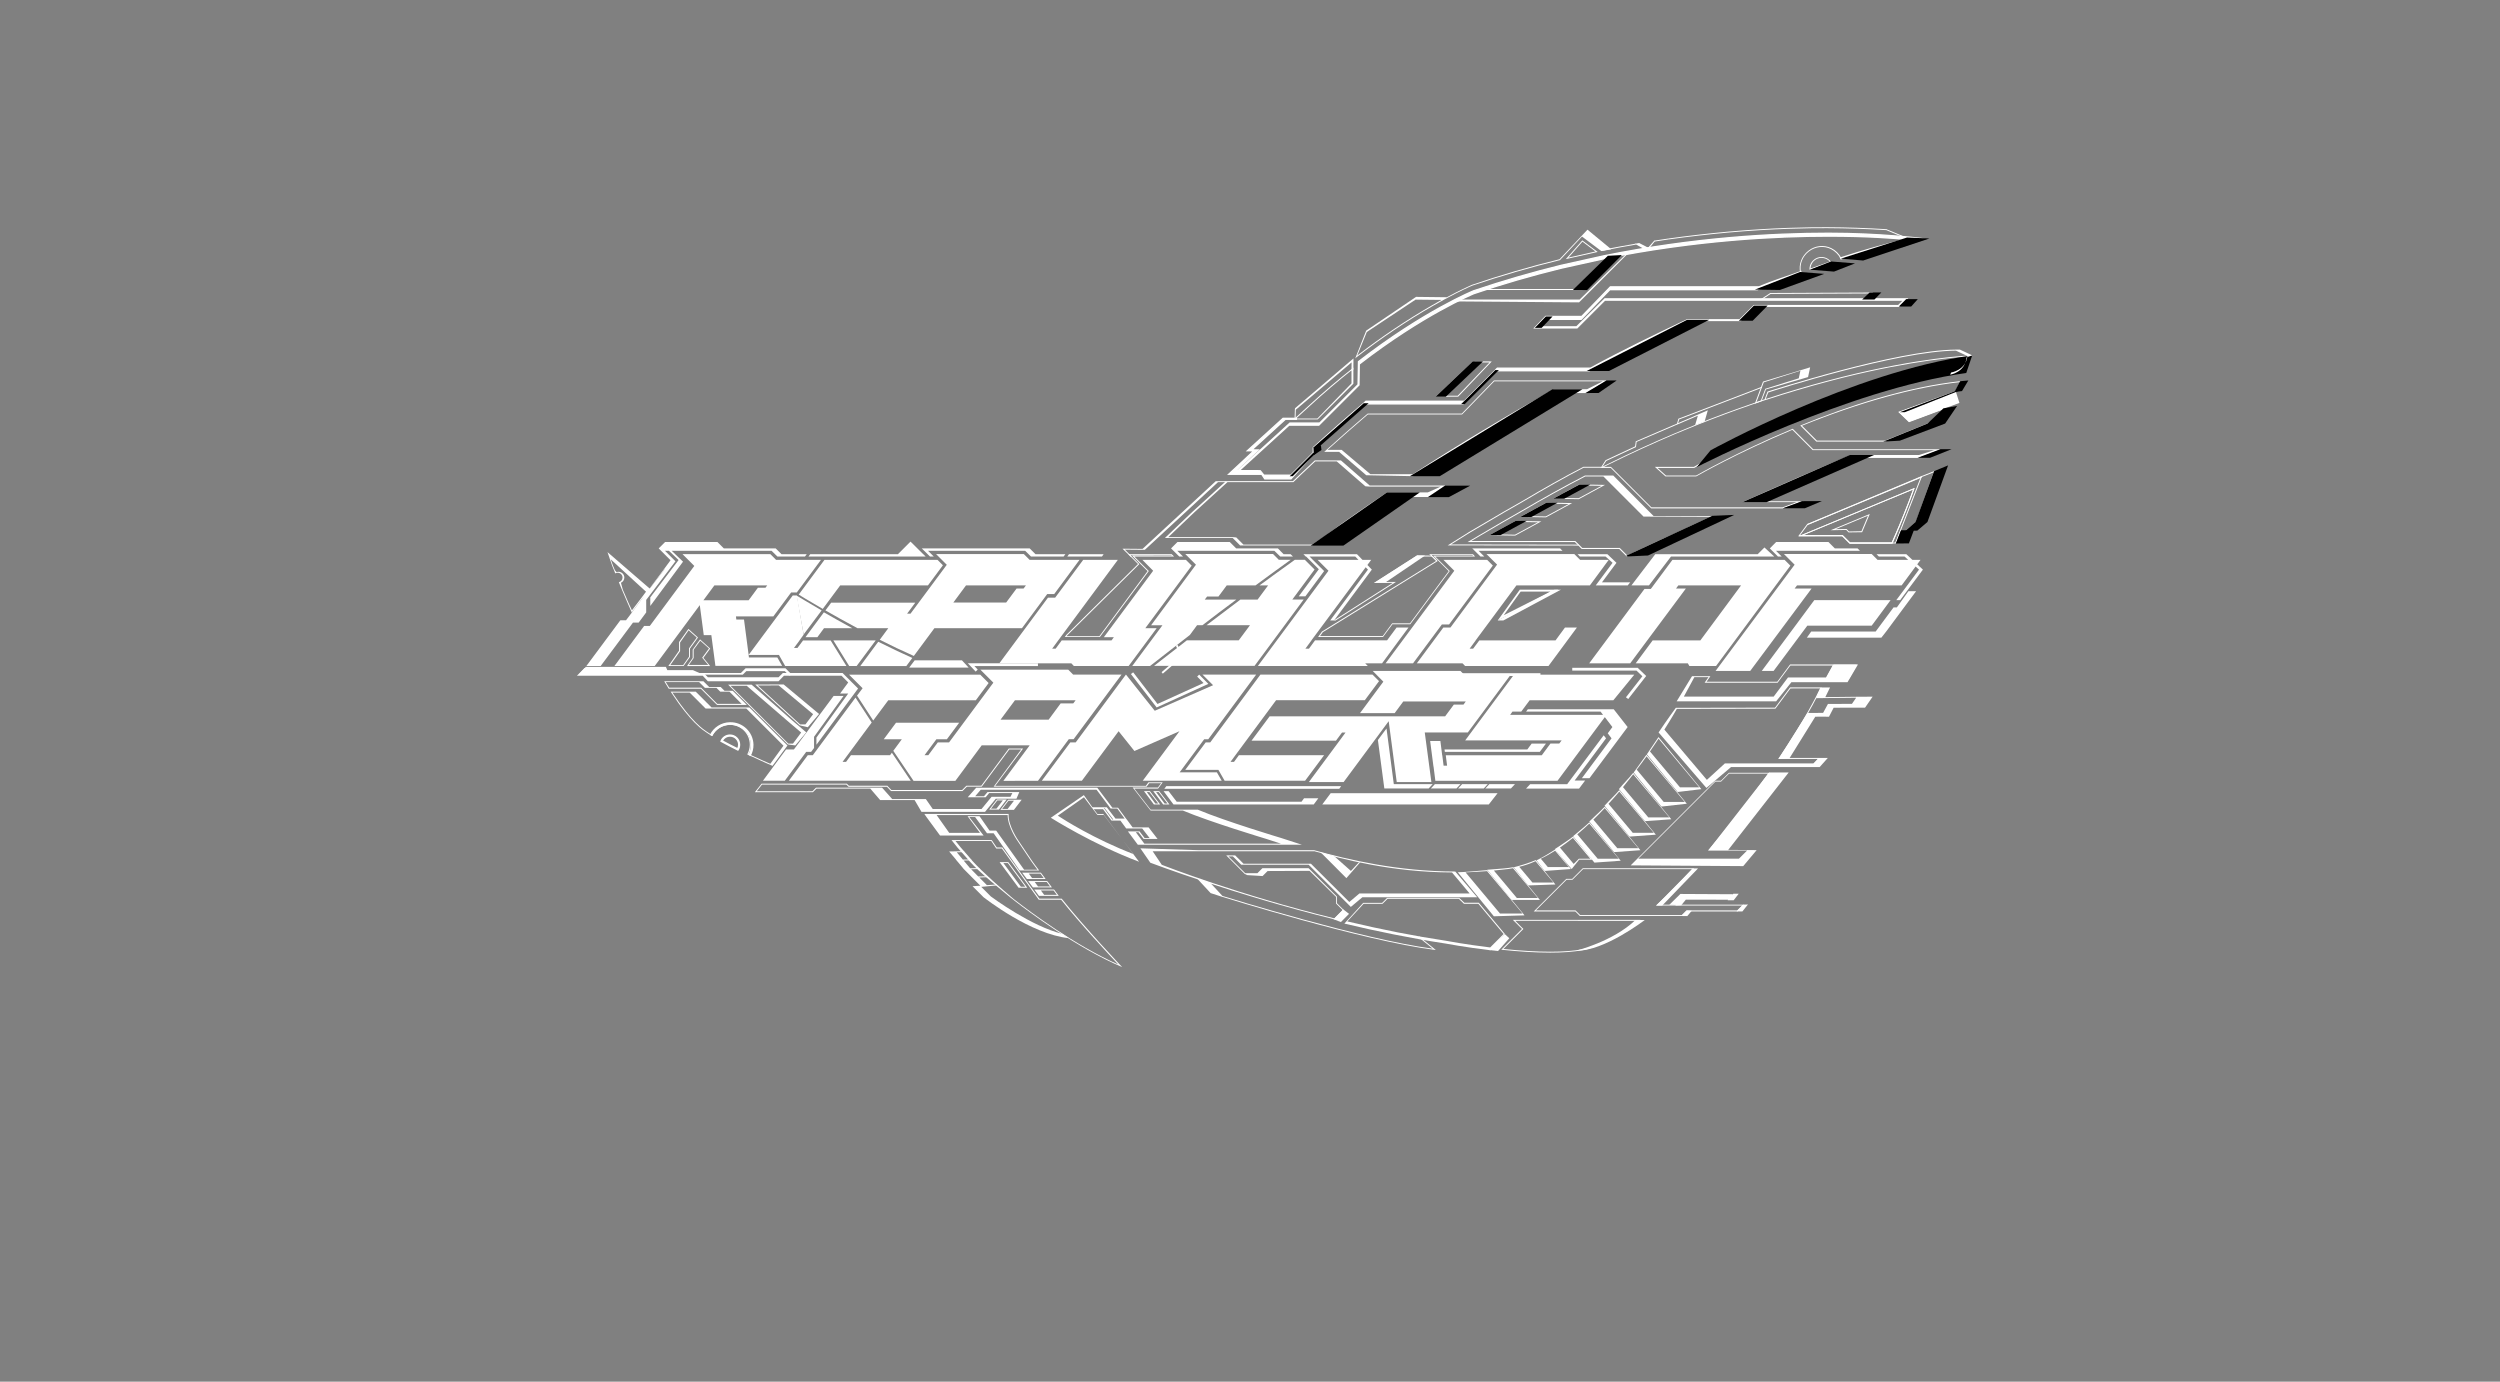 <?xml version="1.0" encoding="utf-8"?>
<!-- Generator: Adobe Illustrator 22.0.1, SVG Export Plug-In . SVG Version: 6.00 Build 0)  -->
<svg version="1.1" id="图层_1" xmlns="http://www.w3.org/2000/svg" xmlns:xlink="http://www.w3.org/1999/xlink" x="0px" y="0px"
	 viewBox="0 0 2640.8 1459.5" style="enable-background:new 0 0 2640.8 1459.5;" xml:space="preserve">
<rect x="0" y="0" width="2640.8" height="1459.5" fill="#808080" stroke="none"/>
<style type="text/css">
	.st0{clip-path:url(#SVGID_2_);fill:#FFFFFF;}
	.st1{clip-path:url(#SVGID_2_);}
	.st2{fill:#FFFFFF;}
	.st3{clip-path:url(#SVGID_2_);fill:#FFFFFF;}
	.st4{clip-path:url(#SVGID_2_);fill:none;stroke:#FFFFFF;stroke-miterlimit:10;}
	.st5{fill:#FFFFFF;stroke:#FFFFFF;stroke-width:1.417;stroke-miterlimit:10;}
	.st6{clip-path:url(#SVGID_2_);fill:none;stroke:#FFFFFF;stroke-width:3;stroke-miterlimit:10;}
	.st7{clip-path:url(#SVGID_4_);}
	.st8{fill:#FFFFFF;}
	.st9{fill:none;stroke:#FFFFFF;stroke-miterlimit:10;}
	.st10{fill:none;stroke:#FFFFFF;stroke-width:2.835;stroke-miterlimit:10;}
</style>
<g>
	<defs>
		<rect id="SVGID_1_" y="0" width="2640.8" height="1459.5"/>
	</defs>
	<clipPath id="SVGID_2_">
		<use xlink:href="#SVGID_1_"  style="overflow:visible;"/>
	</clipPath>
	<polygon class="st0" points="1570.2,585.3 1581.4,596.4 1532.1,662.9 1524.6,662.9 1496.6,700.7 1536.6,700.7 1544.9,700.7 
		1547.6,703.5 1582.2,703.5 1589.3,703.5 1593.5,703.5 1615.2,703.5 1618.8,703.5 1635.7,703.5 1655.5,676.7 1665.7,662.9 
		1653.1,662.9 1643.1,676.5 1638.8,676.5 1635.1,676.5 1613.5,676.5 1609.3,676.5 1595.5,676.5 1562.6,676.5 1556.1,685.2 
		1552.4,685.2 1558.8,676.5 1558.7,676.5 1601.8,618.4 1679.4,618.4 1699.3,591.4 1669.1,591.4 1663,585.3 	"/>
	<polygon class="st0" points="1697.9,585.4 1666.4,585.4 1668.9,587.9 1670.5,587.9 1670.6,587.9 1682.5,587.9 1682.5,587.9 
		1696,587.9 1703.4,594.5 1685.6,618.4 1688.9,618.4 1689.7,618.4 1719.4,618.4 1722,615.1 1692.2,615.1 1707.5,594.5 	"/>
	<polygon class="st0" points="1352.4,587.9 1358.3,587.9 1358.3,587.9 1365.8,587.9 1363.3,585.4 1355.9,585.4 1352.3,581.8 
		1352.4,581.8 1349.9,579.3 1343.6,579.3 1305.8,579.3 1299,572.5 1243.8,572.5 1237,579.3 1237,579.3 1237,579.3 1237,579.3 
		1237,579.3 1245.7,587.9 1249.7,587.9 1243.6,581.8 1346.1,581.8 	"/>
	<path class="st0" d="M1637.8,624.9l-49.4,25l17.9-25H1637.8z M1646.2,622.9h-40.8l-23.3,32.5L1646.2,622.9z"/>
	<polygon class="st0" points="1555.2,579.3 1563.9,587.9 1567.9,587.9 1561.8,581.8 1650.5,581.8 1648,579.3 	"/>
	<path class="st0" d="M925,676.5h-44.7c5.3,8.7,10.9,17.8,16.7,27h7.9L925,676.5z"/>
	<path class="st0" d="M1330.4,618.4h9.1l-11.1,15h12h-30.2c-12.7,9.5-24.5,18.5-35.7,27h45.9l-11.9,16h-54.8
		c-12.4,9.6-24,18.6-34.7,27h13.7h70.2h22.3l51.9-70.1h-12l23.5-31.7l-10.3-10.3h-10.5c-8.2,5.8-16.1,11.5-23.7,17.1
		c-1.3,1-2.6,1.9-3.9,2.9C1336.9,613.7,1333.6,616.1,1330.4,618.4"/>
	<path class="st0" d="M1215.9,660.5h12l-31.9,43h18.8c12.9-10,26.8-20.9,42.1-32.8l7.6-10.3h5.7c11.1-8.6,23-17.6,35.7-27h-21.3h0
		h-12l2.5-3.3h12l8.7-11.7h30.4c5.3-3.9,10.7-7.8,16.2-11.9c1.6-1.1,3.2-2.3,4.8-3.5c5.3-3.8,10.7-7.7,16.2-11.7h-3.9h-8.7l-6.1-6.1
		H1252l11.3,11.3L1215.9,660.5z"/>
	<polygon class="st0" points="1530.7,659.6 1564.3,614.4 1576.9,597.4 1570.9,591.4 1544.7,591.4 1524.7,591.4 1536.2,602.9 
		1463.6,700.7 1492.6,700.7 1523.1,659.6 	"/>
	<path class="st0" d="M829.4,703.5h64.7c-5.8-9.2-11.4-18.3-16.7-27h-29.1l-5.9,7.9h-3.7l5.9-7.9h-0.1l4.4-6.1l-7-40.8l-0.3-0.6
		h-4.2l-46.6,62.8l-4.9-37.4h-8.1l-0.4-3.3h33.1h6.4l18.8-25.3h6l25.5-34.4h-36.6h-10.8l-6.1-6.1h-92.8l12.5,12.5l-47,63.4h-6
		L649,703.5h6h30.6h6l31.3-42.3l16.3-22l4.2,31.7h8l4.3,32.5h33.6v0h36.9l-5.1-8.9h-30l-0.3-2.7h32L829.4,703.5z M758.6,634.1h-15.6
		l11.6-15.7h55.8l-1.8,2.4h-8l-9.8,13.3h-15.8H758.6z"/>
	<path class="st0" d="M2010.9,543.1c-6.3,15.8-11.5,27.4-12.7,30h-44l-7.5-7.5l-0.3-0.3h-0.4h-41.2l116-48.2 M2020.8,517.1
		c-3.3,9.3-6.7,18.2-9.8,25.9 M2022.5,515.4l-122.7,51h46.2l7.8,7.8h45.1C1998.9,574.1,2011.1,547.6,2022.5,515.4"/>
	<path class="st0" d="M2010.9,543.1c-6.3,15.8-11.5,27.4-12.7,30h-44l-7.5-7.5l-0.3-0.3h-0.4h-41.2l116-48.2 M2020.8,517.1
		c-3.3,9.3-6.7,18.2-9.8,25.9 M2022.5,515.4l-122.7,51h46.3l7.8,7.8h45.1C1998.9,574.1,2011.1,547.6,2022.5,515.4"/>
	<path class="st0" d="M888,591.4h-17.1l-27.2,36.7c1,0.6,10.6,6.6,25.4,15.1l18.4-24.8h92.7l15.8-21.3l-5.7-5.7H888z"/>
	<polygon class="st0" points="1869.5,579.3 1878.1,587.9 1882.1,587.9 1876,581.8 1964.7,581.8 1962.2,579.3 1938.2,579.3 
		1931.4,572.5 1876.2,572.5 1869.5,579.3 1869.4,579.3 1869.4,579.3 1869.4,579.3 	"/>
	<path class="st0" d="M1427.6,390.4V405l-36.1,37.1h-22.4l13.8-12.6c14.7-13.6,30.1-26.7,45.7-39.1 M1429.6,388.3
		c-15.2,12-31.2,25.4-47.4,40.4l-15.7,14.3h25.4l37.7-37.7V388.3z"/>
	<path class="st0" d="M1431.5,378.7l11.6-29.4l0.1-0.1l52.6-35.6l33.5,0.4l-5,2.1c4.6-2.5,9.1-4.9,13.5-7.1l0,0
		c10.9-5.5,17.2-8.1,17.2-8.2c29.9-10.2,61-19.3,92.5-27l0.2,1c-31.4,7.7-62.5,16.8-92.4,26.9c0,0-6.3,2.6-17.1,8.1
		c-7.9,4-16.2,8.5-24.7,13.4l-0.5-0.9c3.3-1.9,6.5-3.7,9.7-5.5l-27.4-0.3l-51.5,34.2l-10.1,24.8c26-20,52.7-37.9,79.3-53.2l0.5,0.9
		c-27.1,15.5-54.2,33.8-80.6,54.2L1431.5,378.7z M1537.4,318.4l4-2l127.2,0l49.6-48.6l0.7,0.7l-50.9,50.9L1537.4,318.4z
		 M1691.4,265.2l-0.2-1l1.7-0.4l3.1-0.6c5.3-1,10.6-2.1,15.9-3l0.1,0.5l-0.1-0.5c4.6-0.9,9.8-1.8,15.9-2.8l0.2,1
		c-6,1-11.2,2-15.9,2.8l0,0c-5.3,1-10.6,2-15.9,3L1691.4,265.2z M1747.5,255.2l-0.2-1c5.1-0.8,10.2-1.5,15.3-2.3l0.1,1
		C1757.7,253.6,1752.6,254.4,1747.5,255.2z M1762.8,252.9l-0.1-1c20.7-2.9,41.7-5.3,62.4-7.2c48.3-4.3,86.6-4.8,105.1-4.7
		c20.8,0.1,41.8,0.8,62.5,2.1l-0.1,1c-20.7-1.3-41.7-2-62.5-2.1c-18.5-0.1-56.8,0.4-105,4.7C1804.4,247.6,1783.4,250,1762.8,252.9z"
		/>
	<g class="st1">
		<polygon class="st2" points="1740.1,264.9 1726.8,257.5 1731.5,256.7 1740.9,261.6 1747.4,254.2 1748.1,254.8 		"/>
	</g>
	<path class="st0" d="M870.3,646.8l-19.5,26.3h12.6l7-9.5h29.9C889.2,657.5,878.9,651.8,870.3,646.8"/>
	<path class="st0" d="M957.4,703.5l6.3-8.5c-10.4-4.6-21.4-9.8-32.9-15.6c-1-0.5-2-1-3.1-1.5l-19,25.7h12.1H957.4z"/>
	<path class="st0" d="M841.4,629.1l7.5,41.1l19-25.4C857,638.5,841.4,629.1,841.4,629.1"/>
	<polygon class="st0" points="1016.1,697.5 966.2,697.5 960.4,705.2 1023.2,705.2 	"/>
	<path class="st0" d="M1079.5,663.6l26.7-36.1h7.4l26.7-36.1h-7.4h-29.2h-7.4h-8.7l-6.1-6.1h-92.7l11.3,11.3l-38.3,51.6h-3.6
		l8.6-11.6H878l-6.1,8.2c9.6,5.5,21.2,12,33.9,18.8h32.5l-9,12.2c11.6,5.9,23.8,11.7,36,17.1l21.7-29.3h55.9h27.5H1079.5z
		 M1007,636.5l13.4-18.1h63.3l-2.5,3.3h-7.4l-11,14.8H1007z"/>
	<path class="st0" d="M739.7,676.8l9.2,8.2l-6.7,9.1l-0.5,0.6l0.5,0.6l5.9,7.1h-20.5l4.9-7l0.2-0.3v-0.3v-8.5L739.7,676.8z
		 M739.5,675.4l-7.8,10.8v8.8l-6,8.6h24.5l-7.2-8.7l7.2-9.8L739.5,675.4z"/>
	<path class="st0" d="M727.4,665.8l3,2.7l5.6,5l-8,11.1l-0.2,0.3v0.3v8.5l-6.2,8.9h-13.6l10.2-14.5l0.2-0.3v-0.3v-8.8L727.4,665.8z
		 M727.2,664.3l-9.9,13.9v9.1L706,703.5h16.1l6.7-9.5v-8.8l8.5-11.8l-6.3-5.6L727.2,664.3z"/>
	<path class="st0" d="M1692.8,402.9l-16.3,8.2h-34.8h-0.3l-0.2,0.1c-49.5,28-99.6,57.5-148.8,89.7h-44.8l-30.4-25.7h-4.3h-0.4h-10.2
		c13.9-12.6,28.2-25.1,42.6-37.4h99.1h0.4l0.3-0.3l33.7-34.7h8.1h73.4H1692.8 M1697,401.9h-37h-73.4h-8.5l-34,35h-99.4
		c-17.4,14.8-33.7,29.3-45.9,40.4h15.7l28.7,24.7l49.5,1c38.8-25.4,89.4-54.6,148-87.8h35L1697,401.9z"/>
	<polygon class="st0" points="2028.7,591.4 2020.1,591.4 2013.7,585.4 1982.2,585.4 1984.7,587.9 2011.8,587.9 2015.7,591.4 
		1983.3,591.4 1977.1,585.2 1884.4,585.2 1895.7,596.5 1812.2,708.7 1848.8,708.7 1913.6,621.7 1895.7,621.7 1898.2,618.4 
		1916.1,618.4 2008.7,618.4 2023.5,598.4 2027.1,601.7 2003.1,633.9 2007.2,633.9 2031.2,601.7 2025.2,596.1 	"/>
	<polygon class="st0" points="2003.7,641.6 2000.2,641.6 1981.3,667.1 1913.2,667.1 1908.6,673.6 1987.3,673.6 1992.4,667.1 
		2024,624.5 2015.9,624.5 	"/>
	<path class="st0" d="M2077.8,376.7c-2.1,9.7-10,17.1-20,18.5c-14.4,2-29.7,4.9-45.4,8.6l-16.1,4c-22.6,5.9-46.3,13.5-70.7,22.6
		l-10.6,4c-10.8,4.2-21.9,8.7-32.9,13.4c-8.1,3.5-16.5,7.2-24.8,11l-8.6,4c-32.3,15.2-54.8,27.7-59.5,30.4h-38.5h-2.6l1.9,1.7l8.9,8
		l0.3,0.3h0.4h31.9h0.3l0.2-0.1l0.9-0.5c0.4-0.2,41.5-23.9,100.4-48.6l21.2,21.2l0.3,0.3h0.4h56.6h71.4l-16,5.1h-72.2h-0.2l-0.2,0.1
		c-35.6,15-72.6,31.1-109.8,47.8l-4.3,1.9h4.7h52.7l-15,5.5h-54.4h-84.1l-42.4-42.4l-0.3-0.3h-0.4h-7.2c1.3-0.6,2.6-1.3,3.9-1.9l0,0
		l0,0c23.6-11.7,47.7-22.7,71.4-32.8l23.9-9.8c18.1-7.2,36.5-14.1,54.8-20.4c6.5-2.3,17.1-6,18.2-6.2h0.1l0.2,0
		c21.1-6.9,42.4-13.2,63.4-18.8l16.6-4.3C2020.9,380.5,2069.5,377.1,2077.8,376.7 M2079.1,375.6c0,0-50.2,1.9-132.7,22.4l-16.6,4.3
		c-19.6,5.2-40.8,11.4-63.4,18.8c-1,0-18.5,6.3-18.5,6.3c-17.6,6.1-35.8,12.8-54.8,20.4l-23.9,9.9c-23,9.7-46.9,20.6-71.5,32.8l0,0
		l0,0c-2.6,1.3-5.1,2.5-7.7,3.8h11.5l42.7,42.7h84.5h54.5l20.5-7.5h-58.3c30.8-13.8,67.6-28.5,108.8-45.8h72.4l23.3-9.1H1972h-56.6
		l-21.7-21.7c-58.6,24.5-100.3,48.5-101.1,48.9l-0.9,0.5h-31.9l-8.9-8h38.7c4.8-2.7,27.2-15.2,59.7-30.5l8.6-4
		c7.8-3.6,16.1-7.3,24.8-11c11.4-4.9,22.3-9.3,32.9-13.4l10.6-4c26.1-9.7,49.7-17,70.6-22.6l16.1-4c17.1-4,32.2-6.8,45.3-8.6
		c10.7-1.5,19.3-9.7,21.1-20.4L2079.1,375.6z"/>
	<path class="st0" d="M2069.9,403.7c-12.5,29.5-32.5,42.8-33.8,43.6c-14.5,5.8-29.6,11.9-44.9,18.1h-72l-15.7-15.7
		C1965.4,424.7,2021.4,409.2,2069.9,403.7 M2071.5,402.5c-58.2,6.3-119.5,26.4-169.8,47l17,17h72.6c14.9-6.1,30-12.2,45.2-18.2
		C2036.5,448.3,2058.4,434.7,2071.5,402.5"/>
	<polygon class="st0" points="1873.5,708.7 1909.1,660.9 1977.1,660.9 1997.1,633.9 1916.5,633.9 1896.5,660.9 1896.5,660.9 
		1861,708.7 	"/>
	<path class="st0" d="M1237.3,586.4l0.5,0.5h-39.6h-2.4l1.7,1.7l14.7,14.7l-50.9,68.7h-34.6l0.6-0.8l75.5-74.6l0.7-0.7l-0.7-0.7
		l-8.7-8.7h17.6H1237.3z M1237.7,585.4h-26h-20l10.4,10.4l-75.5,74.6l-1.9,2.5h37.1l51.7-69.7l-15.3-15.3h42L1237.7,585.4z"/>
	<polygon class="st0" points="1147.3,587.9 1164,587.9 1165.8,585.4 1129.2,585.4 1127.4,587.9 1147.3,587.9 	"/>
	<polygon class="st0" points="1802.6,703.5 1812.7,703.5 1891.2,597.5 1885.5,591.8 1885.1,591.4 1859.2,591.4 1803.3,591.4 
		1773.8,591.4 1766.6,591.4 1743.8,622.1 1737.1,622.1 1678.7,700.7 1722,700.7 1780.8,621.7 1770.4,621.7 1772.8,618.4 
		1783.2,618.4 1839.1,618.4 1796.1,676.5 1745.7,676.5 1727.8,700.7 1782.9,700.7 1784.5,703.5 	"/>
	<polygon class="st0" points="874.1,587.9 977.8,587.9 975.3,585.4 975.2,585.4 961.8,572.1 948.5,585.4 873,585.4 855.9,585.4 
		854,587.9 874.1,587.9 	"/>
	<polygon class="st0" points="1114.6,631.3 1107,631.3 1055.6,700.7 1131.7,700.7 1134.3,703.5 1143.5,703.5 1167.9,703.5 
		1180.2,703.5 1192.2,703.5 1221.8,663.6 1209.8,663.6 1258.8,597.5 1252.7,591.4 1226.7,591.4 1206.7,591.4 1218.1,602.9 
		1166,673.1 1176.6,673.1 1174.1,676.5 1163.6,676.5 1121.5,676.5 1115.1,685.2 1111.4,685.2 1117.8,676.5 1117.8,676.5 
		1180.8,591.4 1144.2,591.4 	"/>
	<polygon class="st0" points="986.4,587.9 980.3,581.8 1082.9,581.8 1089.1,587.9 1096.3,587.9 1123.5,587.9 1125.4,585.4 
		1118,585.4 1093.8,585.4 1087.7,579.3 1080.3,579.3 973.7,579.3 982.4,587.9 	"/>
	<path class="st0" d="M1693.7,503.3l42.4,42.4l70.4,0.3c-24.8,11.4-39.8,18.5-39.9,18.6l-15.9,7.1l-31.8,15l-7.6-7.6l-0.3-0.3h-0.4
		h-39.2l-7-7l-0.3-0.3h-0.4H1554l33.6-19.7l20.8-11.9c21.7-12.8,44-25.1,66.1-36.6h29.2 M1704.1,502.3h-29.9
		c-0.1,0.1-0.2,0.1-0.3,0.2c-21.6,11.2-43.6,23.4-66.1,36.6l-20.8,11.9l-36.8,21.6h113.3l7.3,7.3h39.6l8.1,8.1l32.5-15.3l15.9-7.1
		c0,0,16.5-7.9,44.1-20.5h-64.3L1704.1,502.3z"/>
	<path class="st0" d="M1551.9,563.1l-0.5-0.9l36.8-21.6l20.8-11.9c22.3-13.2,41.6-24.2,63.4-35.5l0.1-0.1h21v1h-20.8
		c-21.7,11.3-41,22.3-63.3,35.5l-20.8,11.9L1551.9,563.1z"/>
	<polygon class="st0" points="1856.7,585.4 1844.2,585.4 1788.3,585.4 1767,585.4 1760.9,585.4 1750.8,585.4 1748.5,585.4 
		1723.3,618.4 1741.8,618.4 1765.1,587.9 1769.9,587.9 1863.8,587.9 1872.6,587.9 1874.2,587.9 1863.8,578.3 	"/>
	<path class="st0" d="M1411.9,487.3l30.4,26.4l4.3,0.3h0.4h19.1h11.4h44.4l-13.6,6.1h-42.9h-0.3l-0.3,0.2
		c-29.9,20.1-47.6,32.9-47.8,33l-18.5,13.8l-12.5,8.2h-72.5l-7.6-7.6l-3.3-0.3h-0.4h-68.1l11.3-10.8l16.2-15.4l35-31.9h67.1h2.1h0.4
		l0.3-0.3l1.5-1.4c0.1-0.1,7.8-7.7,21.3-20.2h30.7 M1416.4,486.3h-27.5c-13.6,12.6-21.4,20.3-21.7,20.5l-1.5,1.4h-2.1h-68.5
		l-35.3,32.2l-16.2,15.4l-13.1,12.5h71.6l7.9,7.9h76.2l12.7-8.4l18.6-13.8c0,0,17.5-8.7,47.8-29h43.1l18.1-12.1h-49.1h-11.4h-19.1
		L1416.4,486.3z"/>
	<polygon class="st0" points="1449.1,601.7 1444.4,596.8 1448.4,591.4 1439.2,591.4 1433.4,585.4 1396.8,585.4 1376.8,585.4 
		1379.3,587.9 1379.7,587.9 1393.1,601.3 1371.9,629.9 1378.9,629.9 1398.7,603.2 1383.3,587.9 1431.6,587.9 1435,591.4 
		1411.8,591.4 1391.8,591.4 1403.3,602.9 1328.7,703.5 1341.5,703.5 1444.8,703.5 1442.1,700.7 1451.7,700.7 1457.7,700.7 
		1459.9,700.7 1476.1,678.7 1487.8,662.9 1475.2,662.9 1465.2,676.4 1389.1,676.4 1382.7,685.2 1378.9,685.2 1385.4,676.4 
		1385.3,676.4 1442.6,599.2 1445,601.7 1405.1,655.4 1409.2,655.4 	"/>
	<path class="st0" d="M1555.5,586.4l0.5,0.5h-39.7h-2.4l1.7,1.7l14.7,14.7l-6,8l-34.9,47.1h-2.8h-11.7h-3.8h-0.5l-0.3,0.4l-9.7,13.1
		h-66.2l2.9-4.1l7.4-4.6l112.9-69.9l1.1-0.7l-0.9-0.9l-5.5-5.5h17.6H1555.5z M1555.9,585.4h-26.2h-20l7.2,7.2L1404,662.4l-7.6,4.7
		l-4.1,5.8h68.6l0.2-0.3l9.8-13.2h3.8h11.7h3.3l35.2-47.5l6.5-8.7l-15.3-15.3h42.1L1555.9,585.4z"/>
	<polygon class="st0" points="667.2,646.8 667.4,647.1 678.6,631.9 	"/>
	<polygon class="st0" points="852.2,585.4 825.5,585.4 821.9,581.8 821.9,581.8 819.4,579.3 812.4,579.3 764.6,579.3 757.8,572.5 
		702.6,572.5 695.8,579.3 695.8,579.3 695.8,579.3 695.8,579.3 695.8,579.3 708.3,591.8 701.4,601.2 701.9,601.5 678.6,631.9 
		667.4,647.1 661.3,655.2 655.3,655.2 619.4,703.5 625.4,703.5 634.5,703.5 668.6,657.7 674.6,657.7 682.6,646.9 682.6,633.7 
		713.5,592.9 702.4,581.8 706.6,581.8 716.8,591.6 686.9,631 686.9,640.1 721.5,593.3 709.5,581.8 815,581.8 821.2,587.9 828,587.9 
		850.3,587.9 	"/>
	<path class="st0" d="M645.1,590.8l18.3,16.8l1.3,1.2l8.8,8.1l8.1,7.4l0.8,0.7l-4.6,6.2l-10.3,13.5l-1.6-3.6l-0.6-1.2l-2.1-4.7
		l-1.7-4l-3.6-8.3l-2-7.3c2.2-1,3.6-3.1,3.6-5.5c0-3.3-2.7-6.1-6.1-6.1c-0.7,0-1.4,0.1-2.1,0.4l-1.8-2.1l-1.7-4.1l-0.5-1.3
		L645.1,590.8 M641.7,583.2l4.8,14l0.5,1.3l1.7,4.1l1.1,2.9l0.1,0.2c0.8-0.5,1.6-0.7,2.6-0.7c2.8,0,5.1,2.3,5.1,5.1
		c0,2.4-1.7,4.4-3.9,4.9l3.4,8.3l3.6,8.4l1.7,4l2.6,5.9l0,0l2.3,5.2l11.4-14.9l9.1-8.9L641.7,583.2z"/>
	<polygon class="st0" points="678.6,631.9 701.9,601.5 701.4,601.2 683.7,625 	"/>
	<polygon class="st3" points="1228.3,711.6 1227,710 1247.2,692.6 1242,682 1243.8,681.1 1249.6,693.1 	"/>
	<path class="st0" d="M1909.4,554.4c-0.2,0-0.4-0.1-0.5-0.3c-0.1-0.3,0-0.5,0.3-0.7l118-49c0,0,0,0,0,0l2.1-0.9
		c0.3-0.1,0.5,0,0.7,0.3c0.1,0.3,0,0.5-0.3,0.7l-2.1,0.9c0,0,0,0,0,0l-118,49C1909.5,554.4,1909.4,554.4,1909.4,554.4z"/>
	<path class="st0" d="M1952.7,562.4l-2.5-2.6l-16.5,0.3l41.4-17.2l-8.1,19.3L1952.7,562.4z M1950.6,558.8l2.5,2.6l13.2-0.3l6.9-16.4
		l-34.3,14.3L1950.6,558.8z"/>
	<path class="st0" d="M1667.7,527.3l-0.1,0l-27.1-0.5l27.7-15.1l0.1,0l27.1,0.5L1667.7,527.3z M1644.3,525.9l23.2,0.4l24.2-13.1
		l-23.2-0.4L1644.3,525.9z"/>
	<path class="st0" d="M1633,546.5l-0.1,0l-27.1-0.5l27.7-15.1l0.1,0l27.1,0.5L1633,546.5z M1609.6,545.1l23.2,0.4l24.2-13.1
		l-23.2-0.4L1609.6,545.1z"/>
	<path class="st0" d="M1600.5,565.8l-0.1,0l-27.1-0.5l27.7-15.1l0.1,0l27.1,0.5L1600.5,565.8z M1577.1,564.4l23.2,0.4l24.2-13.1
		l-23.2-0.4L1577.1,564.4z"/>
	<polygon class="st4" points="1909.2,554.1 1900.5,565.9 1946.2,565.8 1954.1,573.6 1995.7,573.6 2002.3,573.6 2029.6,503.5 	"/>
	<g class="st1">
		<path class="st2" d="M905.3,734.8c5.8,9,11.6,17.8,17.1,26.3l15.9-21.4h92.5l13.5-18.2l-8.8-8.8h-77.1h-4.9h-14.6h-17.1h-24.9
			l14.3,14.3L905.3,734.8z"/>
		<polygon class="st2" points="1571.6,828.3 1544.5,828.3 1540.2,832.9 1567.3,832.9 		"/>
		<polygon class="st2" points="1600.3,828.3 1573.2,828.3 1568.9,832.9 1596,832.9 		"/>
		<polygon class="st2" points="1416.7,830.4 1232,830.4 1229.9,833.2 1414.7,833.2 		"/>
		<polygon class="st2" points="1542.8,828.3 1515.7,828.3 1511.4,832.9 1538.5,832.9 		"/>
		<polygon class="st2" points="1441.7,739.6 1456.7,719.5 1449.8,712.6 1368.1,712.6 1348.6,712.6 1331.4,712.6 1278.4,784.2 
			1273.6,784.2 1252,813.2 1287,813.2 1293.6,824.7 1378.6,824.7 1398.7,797.7 1308.7,797.7 1303.5,804.8 1299.8,804.8 1305,797.7 
			1305,797.7 1348,739.6 		"/>
		<polygon class="st2" points="1466.9,761.8 1475.4,826.1 1512,826.1 1505,773.7 1513.9,773.7 1538.1,773.7 1550.5,773.7 
			1594.8,714 1569.4,714 1558.2,714 1547.9,714 1542.7,708.7 1450,708.7 1461.2,720 1461.3,720 1436.6,753.3 1473.2,753.3 
			1482.3,741 1538.1,741 1548.3,741 1545.9,744.3 1535.7,744.3 1526.5,756.7 1502.8,756.7 1486.3,756.7 1470.7,756.7 1462.9,756.7 
			1434.1,756.7 1341.1,756.7 1322,782.4 1411.2,782.4 1417.6,773.8 1421.3,773.8 1415,782.4 1415,782.4 1382.6,826.1 1419.3,826.1 
					"/>
		<polygon class="st2" points="1464.2,832.9 1472.9,832.9 1509.1,832.9 1513.4,828.3 1472.3,828.3 1464.6,769.5 1455.5,781.7 
			1462.3,832.9 		"/>
		<polygon class="st2" points="1626.5,794.2 1633,785.5 1617.9,785.5 1613.3,791.7 1525.9,791.7 1526.2,794.2 		"/>
		<polygon class="st2" points="1240.1,849.8 1245.2,849.8 1387.7,849.8 1392.6,843.2 1377.5,843.2 1374.8,846.9 1243,846.9 
			1234.4,835.7 1229.1,835.7 1239.6,849.8 		"/>
		<polygon class="st2" points="1222.8,824.7 1239.5,824.7 1290.5,824.7 1285.4,815.8 1246.1,815.8 1272,780.9 1276.3,780.9 
			1326.9,712.6 1306.9,712.6 1270.2,712.6 1281.4,723.8 1219.8,750.8 1208.3,736.4 1208.3,736.4 1189.4,712.6 1189.4,712.7 
			1189.3,712.6 1136.3,784.2 1130.6,784.2 1100.5,824.7 1106.2,824.7 1127,824.7 1142.8,824.7 1181.6,772.4 1198.3,793.3 
			1245.9,772.4 1207.1,824.7 		"/>
		<path class="st2" d="M1096.5,824.7l32.5-43.9h5.1l50.6-68.2h-36.6h-14.5l-5.2-5.2h-92.8l11.3,11.3l2.4,2.4l-46.8,63.1h-11.9
			l-10,13.5h-4l12.5-16.8h11.1l13-17.5h-11h-19h-6.6h-11h-19.1l-13,17.5h19.1l-9,12.2c9,13.5,16.6,24.6,21.4,31.7h2.7h4.8h24.8h11.9
			l27.8-37.5h50.7l-2.9,3.9h0l-24.9,33.6h5.1H1096.5z M1056.9,760.2l15.2-20.5h64.1l-2.5,3.3h-8.2h-5.1l-12.7,17.2H1056.9z"/>
		<polygon class="st2" points="811.2,824.7 826.5,824.7 829,824.7 851.6,794.2 856.8,794.2 859.9,790.1 859.9,778.3 891.1,735.1 
			880.6,735.1 838.6,791.7 830.3,791.7 805.9,824.7 		"/>
		<path class="st2" d="M1214.2,836.7l9.3,12.1h-3.1l-9-12.1H1214.2z M1214.7,835.7h-6.3l10.5,14.1h6.6L1214.7,835.7z"/>
		<path class="st2" d="M1224,836.7l9.3,12.1h-3.1l-9-12.1H1224z M1224.5,835.7h-6.3l10.5,14.1h6.6L1224.5,835.7z"/>
		<path class="st2" d="M788.5,724.2l42.6,36.7l3.5,3l7.1,6l4.6,3.9l-8.7,11.7h-4.9l-23-23l-24.4-24.4l-7.5-7.5l-2.5-2.5l-3.7-3.7
			H788.5z M793.9,723.2h-24.8l5.5,5.5l2.5,2.5l7.5,7.5l24.4,24.4l23.3,23.3l7.8,1l11.6-13.8l-5.3-4.5l-7.1-6l-3.5-3L793.9,723.2z"/>
		<polygon class="st2" points="1581.9,837.9 1405.6,837.9 1396.7,849.8 1572.6,849.8 		"/>
		<path class="st2" d="M845.9,824.7h9.7h64.5h11h25.5h0.2h5.2c-4.8-7-11.7-17.3-19.9-29.6l-1.9,2.6h-41.3l-5.2,7.1H890l30.8-41.6
			c-5.6-8.5-11.3-17.3-17.1-26.3l-45.1,60.8h-5.3l-20,27h5.3H845.9z"/>
		<path class="st2" d="M1388.1,899.1c28.3,7.8,80.7,22.3,145.7,22.5l18.6,22.2h-116.1h-0.4l-0.3,0.3l-10.3,8.7l-40.2-40.1l-0.3-0.3
			h-0.4h-70.8l-8.5-8.5l-0.3-0.3h-0.4h-6.7h-2.4l1.7,1.7l17.8,17.8l2.7,1.3l16.2,1l5.3-5.3l44.3-0.2l28,27.5v6.6v0.4l0.3,0.3
			l6.7,6.7l-8.7,8.7c-101.5-25-177.1-54.6-182.4-56.6l-9.6-14.3h49h24.7h6.7h34.2H1388.1 M1388.2,898.1h-56.1h-34.2h-6.7h-24.7
			l-61.9-2l10.5,15.2c0,0,88.6,33.7,194.7,59.9l9.8-9.8l-7.4-7.4v-7l-29.9-29.9h-48.8l-5.3,5.3h-12.8l-17.8-17.8h4.7l8.8,8.8h71.2
			l44.6,44.6l12.2-10.2h121.3l-23.2-27.2C1475.9,920.5,1424.1,908,1388.2,898.1"/>
		<path class="st2" d="M1099,922.8l3.5,4.7h-12.3l-3.5-4.7H1099z M1099.5,921.8h-19.8l5,6.7h19.8L1099.5,921.8z"/>
		<path class="st2" d="M1112.9,940.6l3.5,4.7h-13.4l-3.5-4.7H1112.9z M1113.4,939.6h-20.9l5,6.7h20.9L1113.4,939.6z"/>
		<path class="st2" d="M1047.1,888.4l5,7.5l0.3,0.4h0.5h5.4L1097,950l0.3,0.4h0.5h23.1c19.8,25,50.3,57.7,60.3,68.4
			c-46.5-20.6-94.4-56.7-108.3-67.5c-0.4-0.3-0.8-0.6-1.2-0.9h0l-2.2-1.8l-0.1-0.1l-0.7-0.6l-1-0.8l-0.2-0.2l0,0l0,0
			c-6.8-5.8-29.8-25.6-40.5-37.7l-3.8-4.5l-8.8-10l-4-5l-1.1-1.3H1047.1 M1075.9,937.7h2.5h4.7h2l-1.2-1.6l-18.5-25l-0.3-0.4h-0.5
			h-4.7h-4l1.2,1.6l18.5,25L1075.9,937.7 M1047.6,887.4h-42.5l2.3,2.9l4,5l8.9,10l3.8,4.4c10.7,12.2,35.5,31.8,42.6,37.8l0.3,0.3
			l1.3,1c0.4,0.3,0.6,0.5,0.6,0.5l0-0.1l0.1,0.1h0c0,0,1.2,1,3.4,2.7l0,0c13.5,10.5,64.7,49.1,113,69.6c0,0-39.7-41.8-63.9-72.3
			h-23.6l-39.1-54.1h-5.9L1047.6,887.4z M1078.4,936.7l-18.5-25h4.7l18.5,25H1078.4z"/>
		<path class="st2" d="M1078.7,791.7l-27.9,37.7l-1.2,1.6h2h12v0h1h146.1h0.5l0.3-0.4l2.4-3.3h12.6l-3.4,4.6h-24.6h-2l1.3,1.6
			l17.3,22.3l0.3,0.4h0.5h33.6c28.7,12.1,87.3,29.7,87.9,29.9l15.8,5.1h-139.3h-5.1l-9-12.1h2.8l5.1,6.7l0.3,0.4h0.5h12.3h2
			l-1.3-1.6l-7.9-10.2l-0.3-0.4h-0.5h-11.7h-4.7l-5.8-7.9l-0.3-0.4h-0.5h-9.7h-5.1l-8.6-11.6l-0.3-0.4h-0.5h-9.8h-2l1.2,1.6l3.9,5.1
			l0.3,0.4h0.5h6.2l31.4,41.4c-41.7-16.1-73.4-36.3-79.9-40.6l27.6-19.4l8.4,11.1l0.3,0.4h0.5h9.9h1.9h0.9l8.9,11.7l0.3,0.4h2.5h9.7
			h2l-1.2-1.6l-7.8-10.6l-0.3-0.4h-0.5h-5.5l-15.6-20.7l-0.3-0.4h-0.5h-127h-0.4l-0.3,0.3l-7.2,8.1l-1.5,1.7h2.2h15.3h1.5l0.3-0.4
			l3.4-4.1h24.5l-2,4h-15.2h-4.8l-10.6,12.9h-51.5l-7-10.1l-0.3-0.4h-0.5h-35L932,832.3l-0.3-0.3h-0.5h-68.8H862l-0.3,0.3l-3.5,3.5
			h-58.8l5.5-7H894l2,2l0.3,0.3h0.4h40.2l4,4.2l0.3,0.3h0.4h74.7h0.4l0.3-0.3l4.3-4.3h15.2h0.5l0.3-0.4l28.8-38.9H1078.7
			 M1080.7,790.7h-15.1l-29.1,39.3h-15.7l-4.5,4.5h-74.7l-4.3-4.5h-40.6l-2.2-2.2h-90l-7.1,9h61.3l3.8-3.8h56.8l10.4,12.1h36.4
			l7.3,12.5h67.1l11.4-13.9h21.8l3-7h-33.6l-3.7,4.4h-9.3l5.9-6.9l122.3,0l14.9,19.9h7l7.8,10.6h-9.7l-9.2-12h-3.4h-1.9h-9.9
			l-9-12.8l-34.9,23.9c0,0,44.3,28.1,93.2,46.5l-37.8-50.5l-6.1,0.1l-3.9-5.1h9.8l8.9,12h0.5h5.2h3.7l6.1,8.3h11.2h5.7l7.9,10.2
			h-5.3l-5.4-7.1h-12.3l10.5,14.1h11.6h161.7l-21.9-7.1c0,0-59.1-17.7-88-29.9h-49.8l-17.3-22.3h25.1l4.9-6.6h-15.1l-2.7,3.7h-146.1
			v0h-13L1080.7,790.7z"/>
		<path class="st2" d="M1105.7,931.7l3.5,4.7h-12.7l-3.5-4.7H1105.7z M1106.2,930.7h-20.1l5,6.7h20.1L1106.2,930.7z"/>
		<path class="st2" d="M1570.8,920.2l37.5,44.8h-23.8l-36.4-43.5C1555.5,921.2,1563.1,920.8,1570.8,920.2 M1571.2,919.1
			c-8.6,0.7-23.1,2.1-31.3,2.3l38.1,46.5l32.4-1L1571.2,919.1z"/>
		<path class="st2" d="M728.5,731.6l16.5,16.5l0.3,0.3h0.4h42.6l39.3,39.3l-13.9,19.1c-2.6-1.1-11.8-5.1-22.9-10.3
			c1.5-3,2.3-6.4,2.3-9.8c0-12.1-9.8-21.9-21.9-21.9c-8.1,0-15.4,4.4-19.3,11.5c-3.8-2.3-6.9-4.5-9.4-6.4l-3-2.5
			c-6.1-5.3-12.9-12.9-20.1-22.7l-2.2-3c-2.3-3.2-4.7-6.6-7-10.1H728.5 M734.9,730.6h-26.5c2.3,3.5,5,7.5,8,11.7l2.2,3
			c6.1,8.2,13.2,16.7,20.2,22.8l3,2.5c2.9,2.2,6.5,4.6,10.4,7c3.4-7,10.5-11.9,18.9-11.9c11.6,0,20.9,9.4,20.9,20.9
			c0,3.7-1,7.2-2.7,10.3C803.1,803.4,816,809,816,809l15.8-21.5l-40.2-40.2h-40L734.9,730.6z"/>
		<path class="st2" d="M1064.4,860.8c-0.1,12.8,10.5,27.6,11,28.3l14.1,20.9l2.6,3.6l3.8,5.1h-14.1l-29.2-40.9l-0.3-0.4h-0.5h-6.5
			l-10.3-14.8l-0.3-0.4h-0.5h-10.1h-2l1.2,1.6l3.2,4.3l0.7,0.9l0,0l8,10.8h-20.9h-0.6h-11l-12.1-17.1l-0.3-0.4l-0.9-1.3h32.3h15.5
			h1.4h2.8h6.5H1064.4 M1065.4,859.8h-17.6h-6.5h-2.8h-1.4h-15.5h-45.2l2.2,3.2h0l14.4,19.6h22.5h0.6h22.9l-11.9-15.3l0,0l-3.2-4.3
			h6.1l12.6,17.2h7l27.5,39.3h20.6l-5-6.7l-2.6-3.6l-14-20.8C1076.2,888.5,1064.7,872.6,1065.4,859.8"/>
		<path class="st2" d="M1071.1,845.8l-6.7,8.7h-5.8l6.7-8.7H1071.1z M1079.2,844.8h-14.3l-8.2,10.7h14.3L1079.2,844.8z"/>
		<path class="st2" d="M1059.3,845.5l-6.7,8.7h-5.8l6.7-8.7H1059.3z M1063.4,844.5h-10.3l-8.2,10.7h10.3L1063.4,844.5z"/>
		<path class="st2" d="M1922.6,727.1c-2.8,6.1-15.4,32-43.2,73l-1.1,1.6h1.9h40.1l-4.7,4.7h-40h-53.2h-0.4l-0.3,0.3l-18.7,17.1
			l-44.9-53.1c7.4-11.6,12-19.8,13.2-21.9l103.6-0.2l0.5,0l0.3-0.4l15.6-21H1922.6 M1924.2,726.1h-33.3l-15.9,21.4l-104.8,0.2
			c0,0-9.1,12.4-18.2,26l50.5,58.6l26-22h53.2h40.4l8.7-9.7h-50.5C1912.5,753,1924.2,726.1,1924.2,726.1"/>
		<path class="st2" d="M1540.9,949.4c0.8,0.7,2.9,2.8,5.2,5l0.3,0.3h0.4h14.8l26.7,31.9l-14.2,14.2c-26.4-3.2-46.7-7-47-7.1
			c-33.3-5-67.4-11.7-103.9-20.4l17.2-18.6h19.6h0.4l0.3-0.3l5-5H1540.9 M1541.3,948.4h-76l-5.3,5.3H1440l-19.9,21.9
			c33.8,8.1,70,15.5,106.9,21.1c0,0,20.6,3.9,47.5,7.1l15.2-17.2l-27.6-33h-15.2C1544,951,1541.3,948.4,1541.3,948.4"/>
		<path class="st2" d="M1935.9,702.9l-7,12.7h-39.7h-0.5l-0.3,0.4l-14.8,19.8h-94.9l11.1-20.5h14.9l-3,4.3l-1.1,1.6h1.9h74.7h0.5
			l0.3-0.4l13.2-17.8H1935.9z M1962.6,701.9h-71.7l-13.5,18.2h-74.7l4-5.8h-19.4l-16.2,26.5h105.1l16.1-20.2h59.3L1962.6,701.9z"/>
		<path class="st2" d="M1787.2,918.2c-12.6,13.8-24.7,26.1-36.1,36.6l-1.9,1.7h2.6h88.4l-5.2,5.2h-53.2h-0.4l-0.3,0.3l-4.6,4.6
			h-107.3l-4.6-4.6l-0.3-0.3h-0.4h-17.2h-20.5h-3.8l32.4-32.4h5.8h0.4l0.3-0.3l10.9-10.9H1787.2 M1789.4,917.2h-117.5l-11.2,11.2
			h-6.2l-34.4,34.4h6.2h20.5h17.2l4.8,4.8H1777l4.8-4.8h53.6l7.2-7.2h-90.8C1764.1,944.2,1776.7,931.3,1789.4,917.2"/>
		<path class="st2" d="M1730,972.7c-21.3,16.6-40.7,26.6-57.7,29.9c-9.2,1.8-20.9,2.7-34.7,2.7c-14.3,0-30.9-1-49.5-2.9l20.4-20.4
			l0.7-0.7l-0.7-0.7l-7.9-7.9h16.9h36.5H1730 M1732.9,971.7h-79h-36.5h-19.3l9.6,9.6l-21.9,21.9c16.7,1.8,34.8,3.1,51.7,3.1
			c12.8,0,24.9-0.8,34.9-2.7C1691.1,1000,1711.4,988.7,1732.9,971.7"/>
		<path class="st2" d="M1867.5,817.3c-5,7.1-10.3,14.3-15.7,21.5l-3.8,5c-2.2,3-4.3,5.6-6.3,8.2c-6.6,8.5-13.2,16.9-19.6,24.9
			l-4.1,5c-4.3,5.2-8.4,10.2-12.4,14.9l-1.4,1.6h2.2h39.1l-8.6,8.6h-39.6h-36.1l-0.5,0h-30.1l81.4-81.4h5.6h0.4l0.3-0.3l8.1-8.1
			H1867.5 M1869.5,816.3h-43.2l-8.4,8.4h-6l-89.4,89.4l118.9,0.8l14.2-16.9l-48.9-0.4c4.1-4.9,8.3-9.8,12.4-14.9l4.1-5
			c6.5-8.1,13.1-16.4,19.7-25c2.1-2.8,4.2-5.5,6.3-8.2l3.8-5C1858.7,831.3,1864.3,823.6,1869.5,816.3"/>
		<path class="st2" d="M738.6,720.6l5.7,5.7l0.3,0.3h0.4h11.8l3.7,3.7l0.3,0.3h0.4h9.3l12.9,12.9h-25.7l-16.8-16.8l-0.3-0.3h-0.4
			h-33.3c-1.6-2.5-2.8-4.6-3.6-5.9H738.6 M743,719.6h-41.4c0,0,1.8,3.1,4.8,7.9h33.9l17.1,17.1h31.5l-14.9-14.9h-8.7l-4-4h-12.2
			L743,719.6z"/>
		<path class="st5" d="M771.1,777.5c5.1,0,9.2,4.1,9.2,9.2c0,1.5-0.4,3-1.1,4.3c-6-2.9-11.4-5.8-16.3-8.4
			C764.5,779.5,767.6,777.5,771.1,777.5 M771.1,776.5c-4.3,0-8,2.7-9.5,6.5c5.8,3.2,11.9,6.3,17.9,9.3c1.1-1.6,1.7-3.5,1.7-5.6
			C781.3,781.1,776.7,776.5,771.1,776.5"/>
		<path class="st2" d="M1725.2,817.9l38.1,45.5h-22.2l-26.7-31.9C1718,827.1,1721.6,822.5,1725.2,817.9 M1725.2,816.3
			c-3.8,5-10.9,12.1-15.1,17.2l27.5,33.9l27.8-2L1725.2,816.3z"/>
		<path class="st2" d="M1710.5,836.2l36.4,43.5h-22.2l-25.6-30.6C1702.9,845,1706.7,840.7,1710.5,836.2 M1710.5,834.6
			c-4.1,4.9-11.3,11.7-15.6,16.5l26.4,32.6l27.8-2L1710.5,834.6z"/>
		<path class="st2" d="M1739.3,798.9l40.3,48.2h-22.2l-28.5-34.1C1732.4,808.4,1735.9,803.7,1739.3,798.9 M1739.2,797.2
			c-3.6,5.1-9.5,13.4-13.5,18.8l29.3,36l26.8-3L1739.2,797.2z"/>
		<path class="st2" d="M1695.1,853.6l35.5,42.4h-22.2l-25.3-30.2C1687.1,862,1691.1,857.9,1695.1,853.6 M1695.1,852.1
			c-4.3,4.7-11.8,11.2-16.3,15.7l26.2,32.3l27.8-2L1695.1,852.1z"/>
		<path class="st2" d="M1752,780.3l43,51.4h-20.4l-31.7-37.9C1745.9,789.3,1749,784.8,1752,780.3 M1751.9,778.6
			c-3.1,4.7-8.6,12.9-12.3,18.2l32.5,39.8l25.1-3L1751.9,778.6z"/>
		<path class="st2" d="M1678.8,870l31.1,37.1h-22.2l-21.6-25.8C1670.3,877.8,1674.6,874,1678.8,870 M1678.9,868.6
			c-4.6,4.4-12.4,10.6-17.2,14.7l22.5,27.9l27.8-2L1678.9,868.6z"/>
		<path class="st2" d="M1622,909.7l18.9,22.5h-22.2l-13.9-16.6C1610.5,914.3,1616.2,912.3,1622,909.7 M1622.3,908.5
			c-6.4,2.8-16.8,6.1-23.3,7.6l15.2,19.2l28.8-1L1622.3,908.5z"/>
		<path class="st2" d="M1598.2,917.1l26.3,31.5h-22.2l-24.3-29c5.3-0.5,10.6-1.1,15.7-1.7C1595.2,917.6,1596.6,917.4,1598.2,917.1
			 M1598.6,916c-1.7,0.3-3.3,0.6-5,0.8c-6,0.8-16.8,1.4-22.6,1.9l25.8,31.9h29.8L1598.6,916z"/>
		<path class="st2" d="M1642.7,898.6l14.5,17.3h-22.2l-7.4-8.8C1632.6,904.7,1637.7,901.8,1642.7,898.6 M1642.9,897.3
			c-5.5,3.6-14.2,8.8-19.8,11.5l8.5,11.2l27.8-2L1642.9,897.3z"/>
		<path class="st2" d="M1661.5,885.1l18.4,22h-11.7h-0.4l-0.3,0.3l-5.2,5.2l-14.5-17.3C1652.3,892.2,1656.9,888.8,1661.5,885.1
			 M1661.6,883.7c-5,4-14.1,9.8-19.3,13.3l17.9,21l7.9-9.9h13.9L1661.6,883.7z"/>
		<polygon class="st2" points="742.3,713.8 747.7,719.6 822.4,719.6 828.1,713.8 888.9,713.8 896,720.9 887.4,732.6 896,732.6 
			862.4,779.1 862.4,786.7 906.4,727.3 890,710.9 889.8,710.9 886,710.9 826.9,710.9 822.4,715.4 747.7,715.4 743.4,710.9 
			702.8,710.9 691.5,705.6 617.5,705.6 609.4,713.8 		"/>
		<polygon class="st2" points="1589.6,986.7 1594.3,991.1 1582.4,1004.6 1572.5,1003.5 		"/>
		<polygon class="st2" points="1418.9,960.6 1425,965.3 1416.4,974 1408.6,971 		"/>
	</g>
	<g class="st1">
		<polygon class="st2" points="1030.6,709.4 1022.3,700.6 1096.4,700.6 1096.4,703.6 1029.3,703.6 1032.8,707.3 		"/>
	</g>
	<g class="st1">
		<polygon class="st2" points="1221.8,747.3 1194.6,712 1197,710.2 1222.7,743.6 1271.3,721.5 1264.6,714.7 1266.7,712.6 
			1276.4,722.4 		"/>
	</g>
	<polyline class="st6" points="1533.2,710.4 1539.6,712.6 1627.2,712.6 	"/>
	<polyline class="st6" points="1660.8,706.9 1729.3,706.9 1736.9,714.2 1718.7,737.5 	"/>
</g>
<g>
	<defs>
		<rect id="SVGID_3_" x="-0.9" y="154.3" width="2640.8" height="1459.5"/>
	</defs>
	<clipPath id="SVGID_4_">
		<use xlink:href="#SVGID_3_"  style="overflow:visible;"/>
	</clipPath>
	<g class="st7">
		<defs>
			<polygon id="SVGID_5_" points="639.9,1136.1 2079.3,1174.2 2080.7,403.6 641.3,365.4 			"/>
		</defs>
		<clipPath id="SVGID_6_">
			<use xlink:href="#SVGID_5_"  style="overflow:visible;"/>
		</clipPath>
	</g>
</g>
<polygon class="st2" points="1674,306.3 1568.6,306.3 1568.6,305.3 1673.5,305.3 1710.4,269.2 1711.1,270 "/>
<path class="st2" d="M1902,288.2c-0.2,0-0.4-0.2-0.5-0.4c-1.8-8.6,1.6-17.4,8.8-23c7.1-5.5,16.5-6.5,24.3-2.6
	c4.5,2.2,8.1,5.9,10.4,10.3c0.1,0.2,0,0.5-0.2,0.7c-0.2,0.1-0.5,0-0.7-0.2c-2.2-4.2-5.7-7.7-10-9.9c-7.5-3.7-16.4-2.8-23.3,2.5
	c-6.9,5.3-10.1,13.7-8.4,22c0.1,0.3-0.1,0.5-0.4,0.6C1902,288.2,1902,288.2,1902,288.2z"/>
<path class="st2" d="M1911.9,284.9c-0.1,0-0.2,0-0.3-0.1c-0.1-0.1-0.2-0.2-0.2-0.4c-0.1-5.5,3.3-10.3,8.4-12.2
	c5.1-1.8,10.8-0.2,14.2,4.1c0.1,0.1,0.1,0.3,0.1,0.4c0,0.2-0.2,0.3-0.3,0.3l-21.7,7.8C1912.1,284.8,1912,284.9,1911.9,284.9z
	 M1924.1,272.4c-1.3,0-2.7,0.2-3.9,0.7c-4.5,1.6-7.5,5.8-7.7,10.5l20.4-7.3C1930.6,273.8,1927.4,272.4,1924.1,272.4z"/>
<path class="st2" d="M1516.4,419.1l39.3-37.4l20.1,0.1l-35.5,37.2L1516.4,419.1z M1555.8,383l-37,35.1l21-0.1l33.6-35.1H1555.8z"/>
<g>
	<path class="st2" d="M1853.7,426.4l8.6-23.3l49.8-15.1l-2.2,10.3l-44.5,13.1l-4.7,12.5L1853.7,426.4z M1863.1,403.9l-7.7,20.9
		l4.6-1.6l4.7-12.5l35.4-11.1l1.7-8L1863.1,403.9z"/>
</g>
<polygon class="st2" points="1410,655.9 1409.4,655.1 1471.2,615.7 1451.4,615.8 1496.9,586.7 1512.6,586.9 1512.6,587.9 
	1497.1,587.8 1454.9,614.8 1474.6,614.7 "/>
<polyline class="st8" points="2065.9,413.4 2006,435.3 2016.6,445.4 2069.8,425.6 "/>
<g>
	<polyline class="st8" points="2065.9,413.4 2006,435.3 2016.6,445.4 2053.7,431.5 	"/>
</g>
<g>
	<polygon class="st2" points="2016.5,446 2005.1,435.1 2065.8,413 2066.1,413.9 2006.9,435.4 2016.7,444.8 2055.2,430.5 2054,432 	
		"/>
</g>
<polyline class="st9" points="1552.1,562.4 1531,575.6 1667.5,575.8 "/>
<g>
	<g>
		<polygon class="st2" points="1692.4,493.5 1691.6,493 1696,486.1 1696.2,486 1727.2,471.5 1727.9,466.2 1804,433.4 1800.6,445.3 
			1790.6,449 1793.5,439.1 1728.8,466.8 1728.1,472.2 1696.7,486.9 		"/>
	</g>
</g>
<g>
	<polygon class="st2" points="1194.7,588.4 1185.7,579.6 1206.9,579.8 1284.2,508.3 1295.3,508.3 1295.3,509.3 1286.6,509.3 
		1209.3,580.8 1188.2,580.6 1195.4,587.7 	"/>
</g>
<path class="st5" d="M1665.4,345.3h-41.8l8.6-8h38l30.3-31.3h155.8c15.3-6.3,30.6-12.3,45.9-17.9c0-0.4,0-0.7,0-1.1
	c-15.1,5.6-28.5,9.5-44.1,16h-157l-0.3,0.3l-30,31h-38l-0.3,0.3l-9.6,10l-1.6,1.7h44.6l0.3-0.3l29-29h316l-5.8,5.8h-152.6l-0.3,0.3
	l-14.7,14.7h-55.5l-0.2,0.1c-33.5,15.9-66.5,31.7-102,51h-98.4l-35,35h-103.9l-2.3,2.2c-18,15.2-35.8,30.9-52.9,46.5l-0.3,0.3v5.3
	l-23.8,23.8h-28.4l-3.8-4.7l-2.5-0.1h-20l52.8-48.1h31.5l1.3-1.3l41.1-41.1l0.3-22.1c67.4-52.2,119.5-73.7,121-74.4
	c29.8-10.2,60.9-19.2,92.3-26.9l45.4-10.1c97.2-19.7,182.5-23.8,236.9-23.8c41.2,0,70.3,2.3,82.3,3.5c-22,5.1-45.2,11.7-69.3,19.5
	c0.2,0.3,0.4,0.6,0.5,0.9c25.3-8.2,60.1-15.9,84.6-21.4c0,0-42.9-5.5-98-5.5c-58.7,0-142.4,4.6-237.1,23.8l-45.4,10.1
	c-30.1,7.4-61,16.3-92.4,26.9c0,0-52.4,21.2-121.6,74.8l-0.4,24.3l-40.6,40.6h-31.4l-54.9,50.1l-2.3,0l23.6-21.7l-6.7-0.1l35.4-32.3
	l11.6,0l0-1l-14,0l-37.6,34.2l6.8,0.1l-26.6,24.8l34.9,0l3.2,4.8h27.7l25-27.4v-5.3c13.6-12.5,31.7-28.6,52.8-46.5h104l35-35h98.3
	c33.3-18.1,68.3-36.1,104.2-53.1h55.7l15-15h152.6l7.8-7.8h-318.8L1665.4,345.3z"/>
<g>
	<polygon class="st2" points="1368.5,442.1 1367.5,442.1 1367.8,432.3 1368,431.2 1429.7,378.6 1429.6,390.5 1427.6,391.5 
		1427.7,382.8 1368.8,432.8 	"/>
</g>
<g>
	<polygon class="st2" points="1647.7,274.9 1647,274.2 1676.9,242.6 1702.1,263.4 1691.5,265.2 1671.1,249.9 	"/>
</g>
<polygon class="st9" points="1671.5,254.6 1655.4,272.9 1686.5,265.9 "/>
<line class="st9" x1="2017.1" y1="252.8" x2="1992.3" y2="242.5"/>
<polyline class="st9" points="2007.3,560.5 2013.6,560.5 2024.1,551.6 2043.3,498.1 2029.6,503.5 "/>
<polyline class="st9" points="1771.9,447.8 1773.3,442.7 1860.8,409.2 "/>
<polyline class="st9" points="1860.4,316.4 1870.1,310 1977.3,309.5 1967.8,316.4 "/>
<polygon points="1384.5,576.3 1419.1,576.3 1499.8,520.1 1465.1,520.1 "/>
<polygon points="1489.3,503 1520.9,503 1671.5,411.2 1639.9,411.2 "/>
<polyline points="1676,391.9 1782.1,337.8 1805.5,337.8 1699.6,391.9 "/>
<polygon points="1836.8,338.8 1851.4,338.8 1867.2,322.8 1852.7,322.8 "/>
<polygon points="1853.7,305.9 1880.1,306.3 1927,289.3 1901.4,287.3 "/>
<polygon points="1944.5,273.2 1968.1,275.2 2038.1,251.9 2014.4,250.9 "/>
<polygon points="1911.9,284.9 1937.3,286.9 1959.5,278.2 1934.1,276.2 "/>
<polygon points="1362.3,503.1 1365.5,503 1390.3,478.3 1387.1,478.3 "/>
<polygon points="1387.1,472.9 1392.3,472.9 1445.7,425.9 1440.6,425.9 "/>
<polygon points="1543.4,426.9 1543.4,426.9 1547.2,426.9 1583.3,390.9 1579.5,390.9 "/>
<polygon points="1516.4,419.1 1527.2,419.1 1566.5,381.8 1555.7,381.7 "/>
<g>
</g>
<g>
</g>
<polygon points="1621.3,346.3 1628.5,346.3 1640,334.3 1632.9,334.3 "/>
<polygon points="1676.4,306.4 1661.5,306.3 1698.4,270.2 1713.2,269.4 "/>
<polygon points="1840.4,530.5 1866,530.5 1979.6,480.6 1954,480.6 "/>
<polygon points="1717.9,587 1718.6,587.8 1740.8,586.8 1831.9,543.9 1808.6,544.9 "/>
<polygon points="1989.2,466.5 2006.8,465.5 2054.7,447.4 2067.3,428.8 2052.9,431.3 2036.1,447.4 "/>
<path d="M1792.3,493.4l14.6-17.7c1.5-0.8,150.6-83,276.4-100.3L2077,394C1951.8,411.3,1793.8,492.6,1792.3,493.4z"/>
<path class="st2" d="M1864.8,422.4l-0.9-0.3l3.1-8.4l0.2-0.1c1.3-0.4,135.7-43.9,199-44.3l4.1,0l13.1,6.1l-6,2
	c-1.8,16.2-17.2,18.3-17.4,18.4l1-2.3c0.2-0.1,15.3-2.2,17.3-17.4l-12.2-5.7c-61.9,0.4-192,42.1-198.3,44.2L1864.8,422.4z"/>
<polygon points="2006.9,435.4 2012.1,435.4 2068.5,413.1 2065.4,413.1 "/>
<path class="st8" d="M2067.5,413.1"/>
<polygon points="2064.5,414.1 2072.5,413.1 2079.2,401.9 2070.4,402.7 "/>
<polygon points="1573.3,565.3 1585.1,565.2 1612.7,550.2 1601,550.2 "/>
<polygon points="1640.6,526.8 1652.4,526.8 1680,511.8 1668.4,511.8 "/>
<polygon points="1605.8,546.1 1617.6,546.1 1645.3,531 1633.5,531 "/>
<polygon points="2002.6,574.1 2016.4,574 2021.7,560 2008.1,560 "/>
<polygon points="2012.6,560.8 2025.3,560.5 2036,551.4 2023.4,551.4 "/>
<polygon points="2023.4,551.4 2036,551.4 2057.8,491.6 2043,497.7 "/>
<polygon class="st2" points="1496.9,586.7 1505.4,586.8 1464.1,614.8 1451.4,615.8 "/>
<g>
	<path class="st2" d="M853.3,768.2l-8.5-2l-47-43.1l30-0.1l0.1,0.1l37.3,31.1L853.3,768.2z M845.2,765.2h5.6l8.1-10.8L822.5,724
		l-22.1,0.1L845.2,765.2z"/>
</g>
<polygon class="st2" points="618.8,704.4 612,711.9 731.2,711.9 734.8,712.7 784.6,712.7 788.4,708.9 828.9,708.9 833.7,713.6 
	836.4,712.6 829.7,705.9 787.6,705.9 782.6,710.9 738.8,710.9 732,707.9 704.9,707.9 703.4,704.4 "/>
<polygon class="st2" points="1641.7,623 1648.8,622.9 1588,655.4 1582,655.4 "/>
<polygon points="1387.4,472.6 1395.3,470.3 1395.9,475.3 1387.8,480.8 "/>
<polygon points="1526.6,513 1553,513 1530.5,525.1 1508.5,525.1 "/>
<polygon points="1697,401.9 1674.7,415.2 1688.6,415.1 1707.7,401.9 "/>
<polygon points="2013.5,316 2025.8,316 2018.8,323.8 2005.7,323.8 "/>
<polygon points="1974.9,309 1987.3,308.9 1980,316.4 1967,316.4 "/>
<polygon points="2025.5,483.6 2038.7,483.6 2061.5,474.5 2049.8,474.5 "/>
<polygon points="1883.2,536.9 1906.5,536.9 1924.5,529.3 1903.6,529.4 "/>
<g>
	<polygon class="st2" points="1645.2,824.8 1695.2,757.5 1703.2,768 1698.3,774.6 1702.3,779.9 1671,822 1679,822 1719.3,768 
		1704.6,749.2 1683.7,749.2 1656,749.2 1645.3,749.2 1613.9,749.2 1612,751.7 1690.7,751.7 1693.3,755.1 1688,755.1 1660.3,755.1 
		1649.6,755.1 1604.4,755.1 1595.2,755.1 1597.6,751.7 1606.9,751.7 1615.8,739.7 1704.2,739.7 1726.3,712.7 1635.8,712.7 
		1614.1,712.7 1599.2,712.7 1547.7,782.1 1568.7,782.1 1584.4,782.1 1595.2,782.1 1640.3,782.1 1649.6,782.1 1647.1,785.4 
		1637.8,785.4 1628.6,797.8 1527.2,797.8 1528.6,808.8 1524.9,808.8 1523.5,797.8 1523.4,797.8 1521.5,782.7 1510.7,782.7 
		1514.2,809.8 1514.3,809.8 1516.2,824.8 1608.6,824.8 1641.5,824.8 	"/>
	<polygon class="st2" points="1674.4,824.5 1663.3,824.5 1696.5,779.9 1694,776.7 1655.4,828.4 1616.3,828.4 1612,833 1652,833 
		1654.5,833 1668,833 	"/>
	<path class="st2" d="M1498.4,989.9l15,12.2c-73.4-9.6-217-54.1-222.1-55.7l-12.9-13.9l-13.7-4.3l14.1,15.2l12.1,3.9
		c1.5,0.5,150.2,46.8,224.1,56l1.7,0.2l-17.7-14.4L1498.4,989.9z"/>
	<polygon class="st2" points="1437,910.6 1435.4,910.9 1427,920 1409.3,904.3 1395.1,900.4 1422.2,927.6 	"/>
	<polygon class="st2" points="1963,736 1961.4,736 1961.4,736 1961.4,736 1928.1,736.4 1933.1,726.2 1923.4,726.2 1918.2,737.1 
		1918.7,737.1 1918.6,737.5 1960.7,737 1956.6,743 1956.2,743.5 1930.9,743.6 1930.9,743.6 1930.9,743.6 1925.8,753 1915.2,753.1 
		1915.2,753.1 1909.3,753.1 1878.8,801.7 1890.1,801.2 1917.5,757.1 1923.2,757 1932,757.1 1936.9,747.6 1953.6,747.5 1970.1,747.5 
		1978.1,735.9 1963,736 	"/>
	<path class="st2" d="M1046.6,946.9c-0.1-0.1-0.1-0.1-0.2-0.2l-9.9-9.9l16.3-1.5l-0.1-1l-10.2,0.7l-8.1-8.1l9-0.3l0-1l-10.1,0.2
		l-7.5-7.6l8.7-0.2l0-1l-9.7,0.2l-6.9-8.2l8-0.2l0-1l-8.8,0.2l-6.4-7.7l8-0.2l-0.5-1l-15.6,0.3l7.3,8.7l-0.1,0l7.8,9.3l-0.1,0
		l8.6,8.7l0,0l9.5,9.5l-8.3,0.5l11.4,11.4c0.1,0.1,0.2,0.2,0.3,0.3c1.8,1.3,49.9,39.1,90.1,43.2l-7-4.6
		C1090.1,978.9,1048.4,948.3,1046.6,946.9z"/>
	<polygon class="st2" points="1936.8,702 1928.7,716.7 1953.5,716.7 1961.4,702 	"/>
	<line class="st2" x1="1988.6" y1="700.3" x2="1955.3" y2="700.3"/>
	<polygon class="st2" points="1915.2,807.4 1922.4,807.4 1928.7,800.7 1921.2,800.7 	"/>
	<polygon class="st2" points="1775.9,967.6 1782.3,967.7 1787.1,962 1781.8,961.8 	"/>
	<polygon class="st2" points="1830.9,944.1 1830.5,944.6 1775,944.3 1763.3,955.8 1770.3,955.9 1769.7,956.6 1775.9,956.3 
		1780.8,950.3 1825.4,950.4 1824.9,951 1831.3,951 1836.6,944.1 	"/>
	<polygon class="st2" points="1834.4,962.8 1840.5,962.8 1846.4,955.4 1841.5,955.6 	"/>
	<polygon class="st2" points="1788.2,917.3 1749.5,956.6 1755.8,956.6 1793.7,917.3 	"/>
	<path class="st2" d="M1664.8,1004.2c29.3,1,72.6-32.4,72.6-32.4h-9.8C1703.9,994.6,1664.8,1004.2,1664.8,1004.2z"/>
</g>
<polygon class="st2" points="1825.4,898 1804.8,898 1868.8,816 1889.4,816 "/>
<path class="st10" d="M751.1,776.9c3.7-7.4,11.2-12.5,20.1-12.6c12.6-0.2,23,9.7,23.3,22.3c0.1,4.2-1,8.1-2.9,11.5"/>
</svg>
